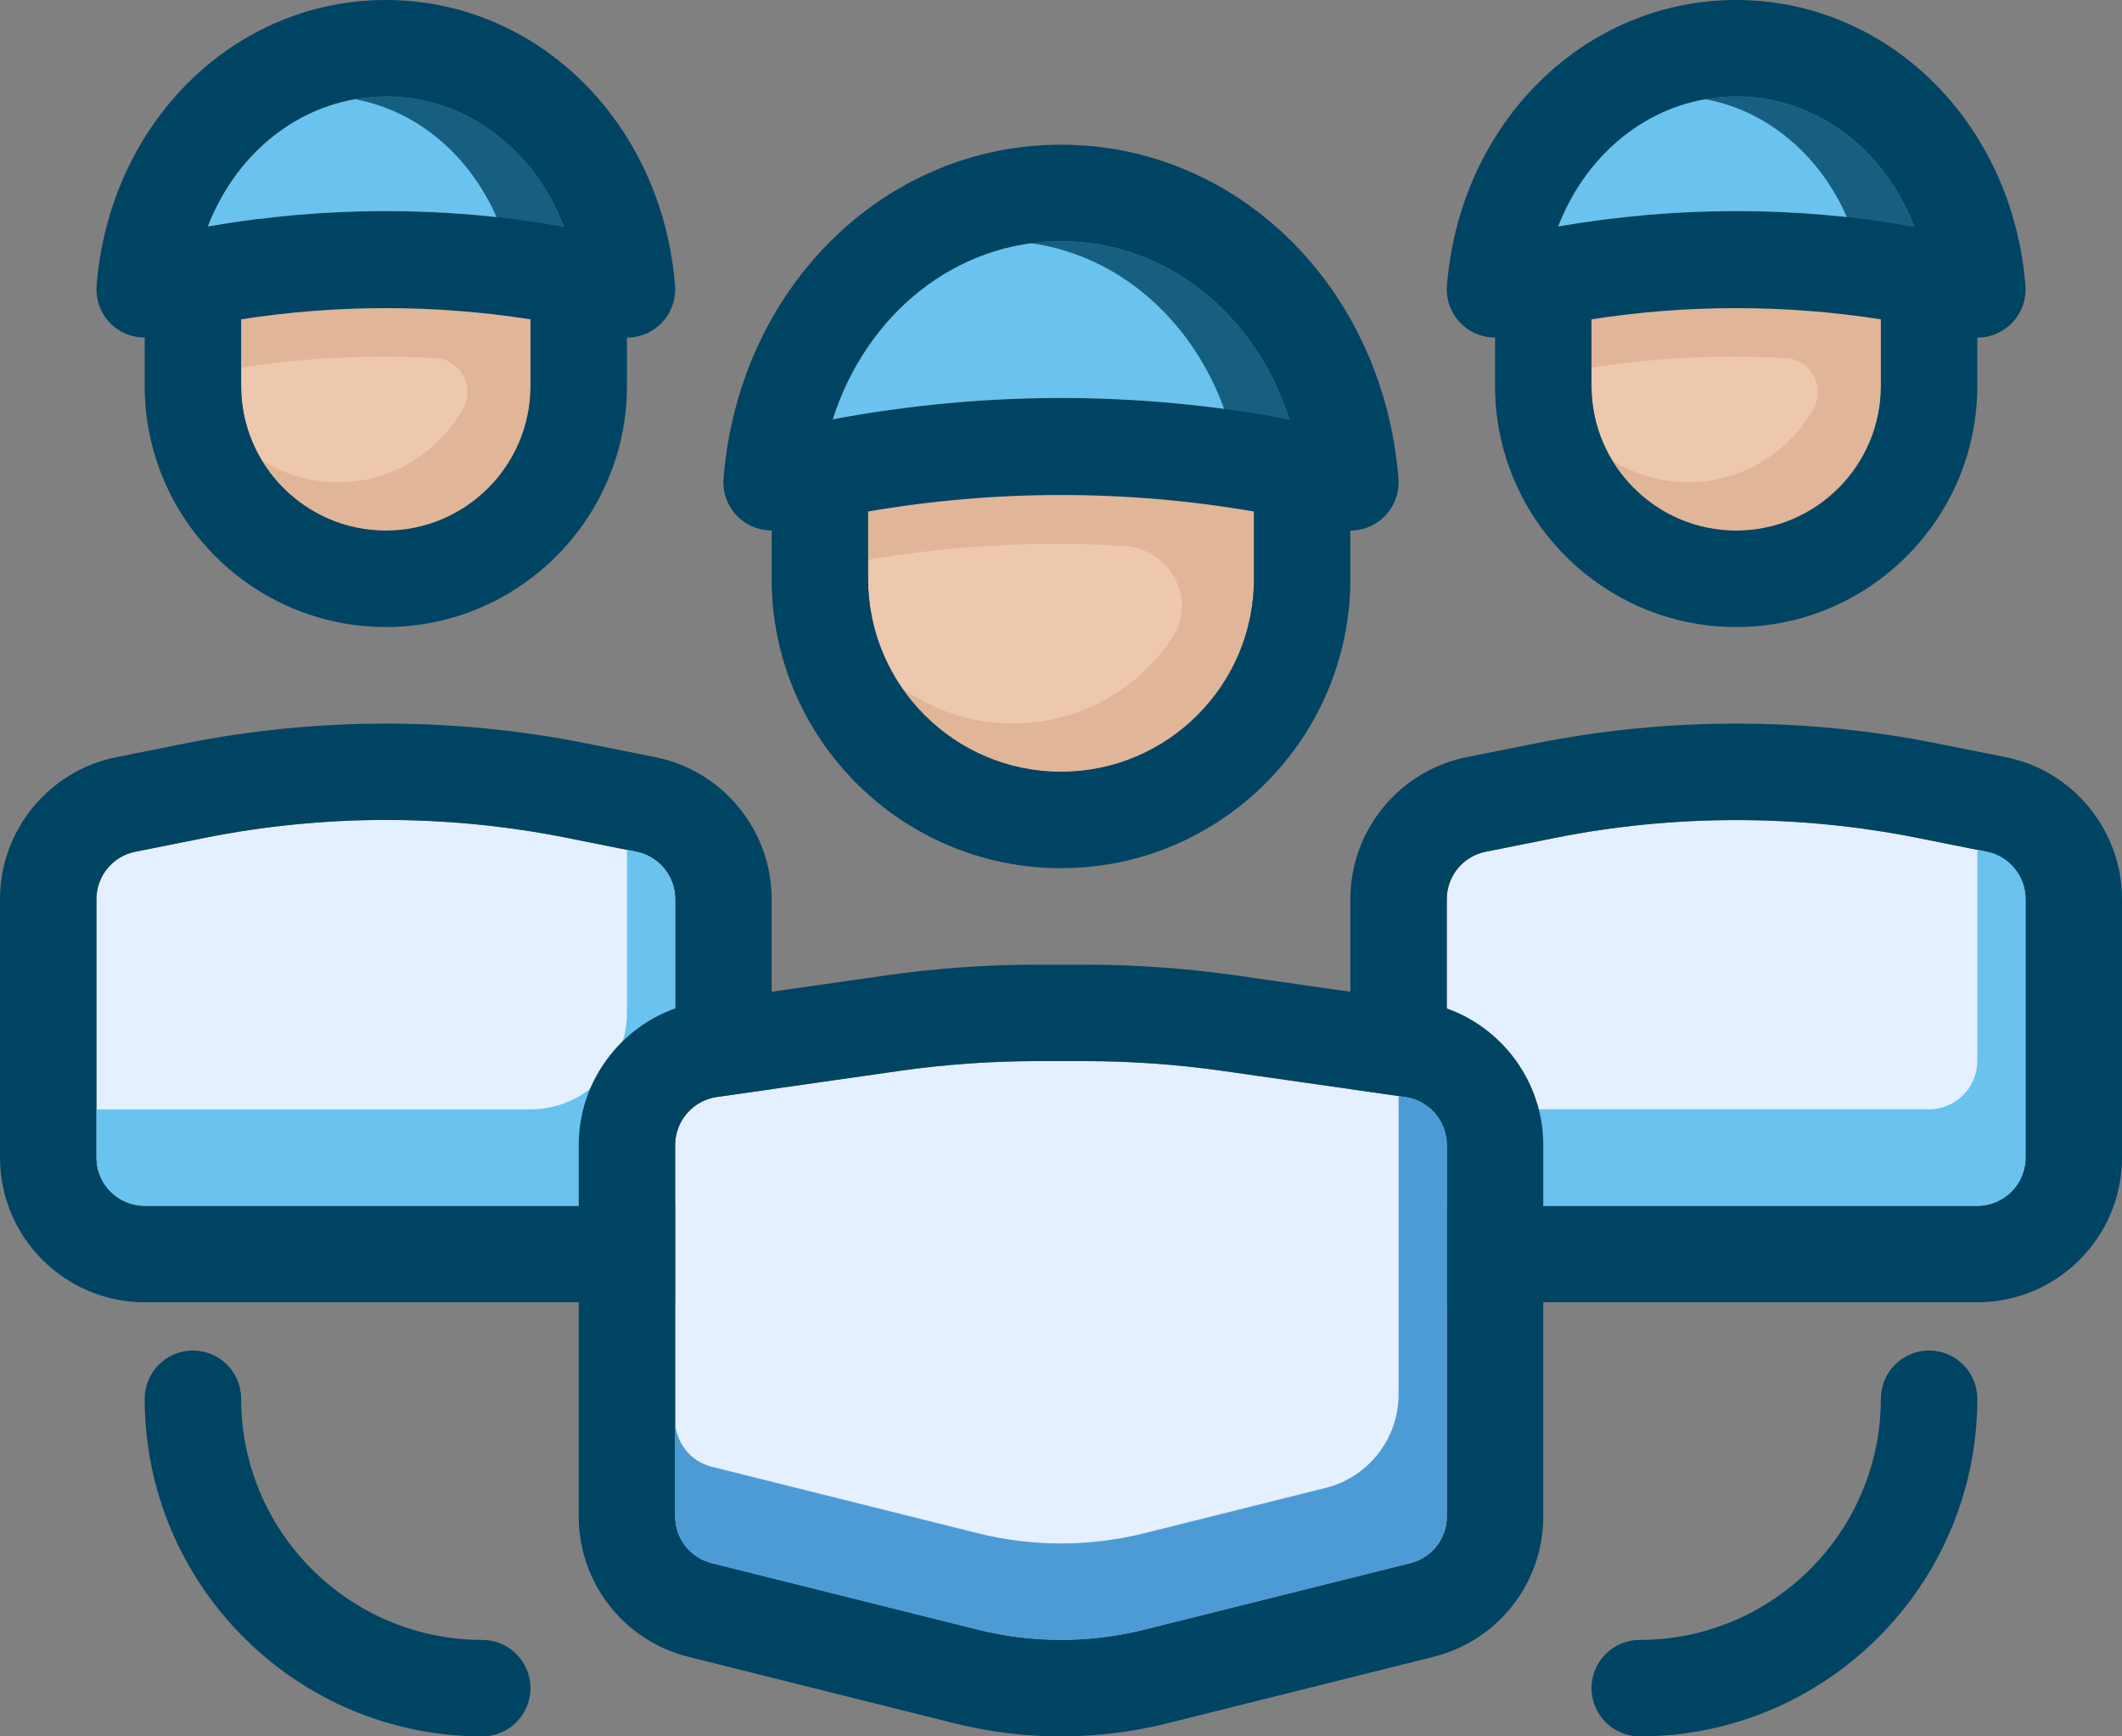 <svg xmlns="http://www.w3.org/2000/svg" width="44" height="36" viewBox="0 0 44 36">
    <rect x="0" y="0" width="44" height="36" fill="#808080" stroke="none"/>
    <g fill="none" fill-rule="evenodd">
        <g fill-rule="nonzero">
            <g>
                <path fill="#EEC8AD" d="M26 10c0-2.206-1.794-4-4-4s-4 1.794-4 4v2c0 2.206 1.794 4 4 4s4-1.794 4-4v-2z" transform="translate(-846 -759) translate(846 759)"/>
                <path fill="#E1B597" d="M25 10.449c-2.325-.299-4.691-.267-7 .156v1c1.755-.303 3.539-.392 5.314-.287.936.055 1.518 1.111 1.001 1.893C23.603 14.288 22.387 15 21 15c-.848 0-1.632-.269-2.279-.72.785 1.126 2.13 1.835 3.632 1.705C24.452 15.803 26 14.302 26 11.813v-1.216c-.333-.058-.665-.105-1-.148z" transform="translate(-846 -759) translate(846 759)"/>
                <path fill="#E4F0FF" d="M30 18.64V25h11c.551 0 1-.449 1-1v-5.36c0-.475-.338-.888-.804-.981l-1.431-.286c-2.474-.494-5.056-.494-7.529 0l-1.431.286c-.467.093-.805.506-.805.981z" transform="translate(-846 -759) translate(846 759)"/>
                <path fill="#004463" d="M41 27H29c-.552 0-1-.448-1-1v-7.36c0-1.425 1.014-2.663 2.412-2.942l1.431-.286c2.732-.546 5.583-.546 8.314 0l1.432.286C42.986 15.977 44 17.214 44 18.64V24c0 1.654-1.346 3-3 3zm-11-2h11c.551 0 1-.449 1-1v-5.36c0-.475-.338-.888-.804-.981l-1.431-.286c-2.474-.494-5.056-.494-7.529 0l-1.431.286c-.467.093-.805.506-.805.981V25z" transform="translate(-846 -759) translate(846 759)"/>
                <path fill="#69C3EE" d="M41.196 17.659l-.196-.04v4.379c0 .551-.448 1-1 1H30V25h11c.552 0 1-.449 1-1v-5.36c0-.475-.338-.888-.804-.981z" transform="translate(-846 -759) translate(846 759)"/>
                <path fill="#E4F0FF" d="M2 18.64V24c0 .551.449 1 1 1h11v-6.36c0-.475-.338-.888-.804-.981l-1.431-.286C10.528 17.125 9.261 17 8 17c-1.261 0-2.528.125-3.765.373l-1.431.286c-.466.093-.804.506-.804.981z" transform="translate(-846 -759) translate(846 759)"/>
                <path fill="#004463" d="M15 27H3c-1.654 0-3-1.346-3-3v-5.36c0-1.425 1.014-2.663 2.412-2.942l1.431-.286c2.732-.546 5.583-.546 8.314 0l1.432.286C14.986 15.977 16 17.214 16 18.64V26c0 .552-.448 1-1 1zM8 17c-1.261 0-2.528.125-3.765.373l-1.431.286c-.466.093-.804.506-.804.981V24c0 .551.449 1 1 1h11v-6.36c0-.475-.338-.888-.804-.981l-1.431-.286C10.528 17.125 9.261 17 8 17z" transform="translate(-846 -759) translate(846 759)"/>
                <path fill="#69C3EE" d="M13.196 17.659l-.196-.04V21c0 1.105-.895 2-2 2H2v1c0 .551.448 1 1 1h11v-6.36c0-.475-.338-.888-.804-.981z" transform="translate(-846 -759) translate(846 759)"/>
                <path fill="#E4F0FF" d="M30 31.438v-7.704c0-.494-.369-.919-.858-.99l-3.802-.543c-.937-.133-1.892-.201-2.837-.201h-1.007c-.945 0-1.899.068-2.837.201l-3.801.543c-.489.071-.858.496-.858.99v7.704c0 .46.312.859.758.97l5.515 1.378c1.13.282 2.326.282 3.454 0l5.516-1.378c.445-.111.757-.51.757-.97z" transform="translate(-846 -759) translate(846 759)"/>
                <path fill="#004463" d="M22 36c-.745 0-1.489-.092-2.212-.272l-5.515-1.378C12.935 34.015 12 32.818 12 31.438v-7.704c0-1.483 1.107-2.76 2.576-2.969l3.801-.543c1.031-.147 2.081-.222 3.12-.222h1.007c1.039 0 2.088.075 3.119.222l3.802.543c1.468.21 2.575 1.486 2.575 2.969v7.704c0 1.379-.935 2.576-2.272 2.911l-5.516 1.378c-.723.181-1.467.273-2.212.273zm-.503-14c-.945 0-1.899.068-2.837.201l-3.801.543c-.49.071-.859.496-.859.99v7.704c0 .46.312.859.758.97l5.515 1.378c1.13.282 2.326.282 3.454 0l5.516-1.378c.446-.111.758-.51.758-.97v-7.704c0-.494-.369-.919-.858-.99l-3.802-.543c-.938-.133-1.893-.201-2.838-.201h-1.006zM34 36c-.552 0-1-.448-1-1s.448-1 1-1c2.757 0 5-2.243 5-5 0-.552.448-1 1-1s1 .448 1 1c0 3.86-3.14 7-7 7zM10 36c-3.86 0-7-3.14-7-7 0-.552.448-1 1-1s1 .448 1 1c0 2.757 2.243 5 5 5 .552 0 1 .448 1 1s-.448 1-1 1z" transform="translate(-846 -759) translate(846 759)"/>
                <path fill="#4C9BD5" d="M29.142 22.745L29 22.724v6.185c0 .918-.625 1.718-1.515 1.94l-3.757.939c-1.134.283-2.321.283-3.455 0l-5.514-1.378c-.447-.111-.759-.51-.759-.97v1.998c0 .459.312.859.758.971l5.514 1.378c1.134.284 2.321.284 3.455 0L29 32.469l.243-.061c.445-.111.757-.51.757-.97V23.734c0-.494-.369-.92-.858-.989z" transform="translate(-846 -759) translate(846 759)"/>
                <path fill="#69C3EE" d="M22 8.251c1.587 0 3.173.149 4.734.445C26.042 6.516 24.184 5 22 5s-4.042 1.516-4.734 3.696c1.561-.296 3.147-.445 4.734-.445z" transform="translate(-846 -759) translate(846 759)"/>
                <path fill="#175F81" d="M25.393 8.506c.448.06.897.106 1.341.19C26.041 6.516 24.184 5 22 5c-.215 0-.425.011-.633.04 1.839.253 3.361 1.603 4.026 3.466z" transform="translate(-846 -759) translate(846 759)"/>
                <path fill="#004463" d="M22 3c-3.674 0-6.682 2.975-6.997 6.92-.025.322.105.636.352.844.182.154.412.234.645.235V12c0 3.309 2.691 6 6 6s6-2.691 6-6v-1c.233 0 .462-.082.645-.236.247-.208.377-.522.352-.844C28.682 5.975 25.674 3 22 3zm0 2c2.184 0 4.042 1.516 4.734 3.696-1.561-.296-3.147-.445-4.734-.445-1.587 0-3.173.149-4.734.445C17.958 6.516 19.816 5 22 5zm0 11c-2.206 0-4-1.794-4-4v-1.395c2.643-.456 5.357-.456 8 0V12c0 2.206-1.794 4-4 4z" transform="translate(-846 -759) translate(846 759)"/>
                <g>
                    <path fill="#EEC8AD" d="M9 6c0-1.654-1.346-3-3-3S3 4.346 3 6v2c0 1.654 1.346 3 3 3s3-1.346 3-3V6z" transform="translate(-846 -759) translate(846 759) translate(30)"/>
                    <path fill="#69C3EE" d="M6 4.376c1.237 0 2.474.108 3.693.322C9.077 3.093 7.655 2 6 2 4.345 2 2.923 3.093 2.307 4.698 3.526 4.484 4.763 4.376 6 4.376z" transform="translate(-846 -759) translate(846 759) translate(30)"/>
                    <path fill="#E1B597" d="M8 6.49c-1.664-.172-3.346-.128-5 .131v1c1.337-.209 2.693-.269 4.042-.194.513.029.813.603.56 1.05C7.088 9.385 6.117 10 5 10c-.571 0-1.099-.169-1.554-.446.628 1.029 1.846 1.659 3.189 1.38C8.041 10.642 9 9.584 9 7.889V6.621c-.332-.052-.665-.097-1-.131z" transform="translate(-846 -759) translate(846 759) translate(30)"/>
                    <path fill="#175F81" d="M8.302 4.516c.465.051.93.102 1.391.183C9.077 3.093 7.655 2 6 2c-.223 0-.44.016-.653.055 1.306.234 2.394 1.169 2.955 2.461z" transform="translate(-846 -759) translate(846 759) translate(30)"/>
                    <path fill="#004463" d="M6 0C2.851 0 .272 2.545.003 5.92c-.025.322.105.636.352.844.182.154.411.234.645.234V8c0 2.757 2.243 5 5 5s5-2.243 5-5V7c.233 0 .463-.082.645-.236.247-.208.377-.522.352-.844C11.728 2.545 9.149 0 6 0zm0 2c1.655 0 3.077 1.093 3.693 2.698C8.474 4.484 7.237 4.376 6 4.376s-2.474.108-3.693.322C2.923 3.093 4.345 2 6 2zm0 9c-1.654 0-3-1.346-3-3V6.621c1.986-.31 4.014-.31 6 0V8c0 1.654-1.346 3-3 3z" transform="translate(-846 -759) translate(846 759) translate(30)"/>
                </g>
                <g>
                    <path fill="#EEC8AD" d="M9 6c0-1.654-1.346-3-3-3S3 4.346 3 6v2c0 1.654 1.346 3 3 3s3-1.346 3-3V6z" transform="translate(-846 -759) translate(846 759) translate(2)"/>
                    <path fill="#69C3EE" d="M6 4.376c1.237 0 2.474.108 3.693.322C9.077 3.093 7.655 2 6 2 4.345 2 2.924 3.093 2.307 4.698c1.22-.214 2.456-.322 3.693-.322z" transform="translate(-846 -759) translate(846 759) translate(2)"/>
                    <path fill="#E1B597" d="M8 6.49c-1.664-.172-3.346-.128-5 .131v1c1.337-.209 2.693-.269 4.042-.194.513.029.813.603.56 1.05C7.088 9.385 6.117 10 5 10c-.571 0-1.099-.169-1.554-.446.628 1.029 1.846 1.659 3.189 1.38C8.041 10.642 9 9.584 9 7.889V6.621c-.332-.052-.665-.097-1-.131z" transform="translate(-846 -759) translate(846 759) translate(2)"/>
                    <path fill="#175F81" d="M8.302 4.516c.465.051.93.102 1.391.183C9.077 3.093 7.655 2 6 2c-.223 0-.44.016-.653.055 1.306.234 2.394 1.169 2.955 2.461z" transform="translate(-846 -759) translate(846 759) translate(2)"/>
                    <path fill="#004463" d="M6 0C2.851 0 .273 2.545.003 5.92c-.025.322.105.636.352.844.182.154.412.234.645.234V8c0 2.757 2.243 5 5 5s5-2.243 5-5V7c.233 0 .463-.082.645-.236.247-.208.377-.522.352-.844C11.728 2.545 9.15 0 6 0zm0 2c1.655 0 3.077 1.093 3.693 2.698C8.474 4.484 7.237 4.376 6 4.376s-2.473.108-3.693.322C2.924 3.093 4.345 2 6 2zm0 9c-1.654 0-3-1.346-3-3V6.621c1.986-.31 4.014-.31 6 0V8c0 1.654-1.346 3-3 3z" transform="translate(-846 -759) translate(846 759) translate(2)"/>
                </g>
            </g>
        </g>
    </g>
</svg>
